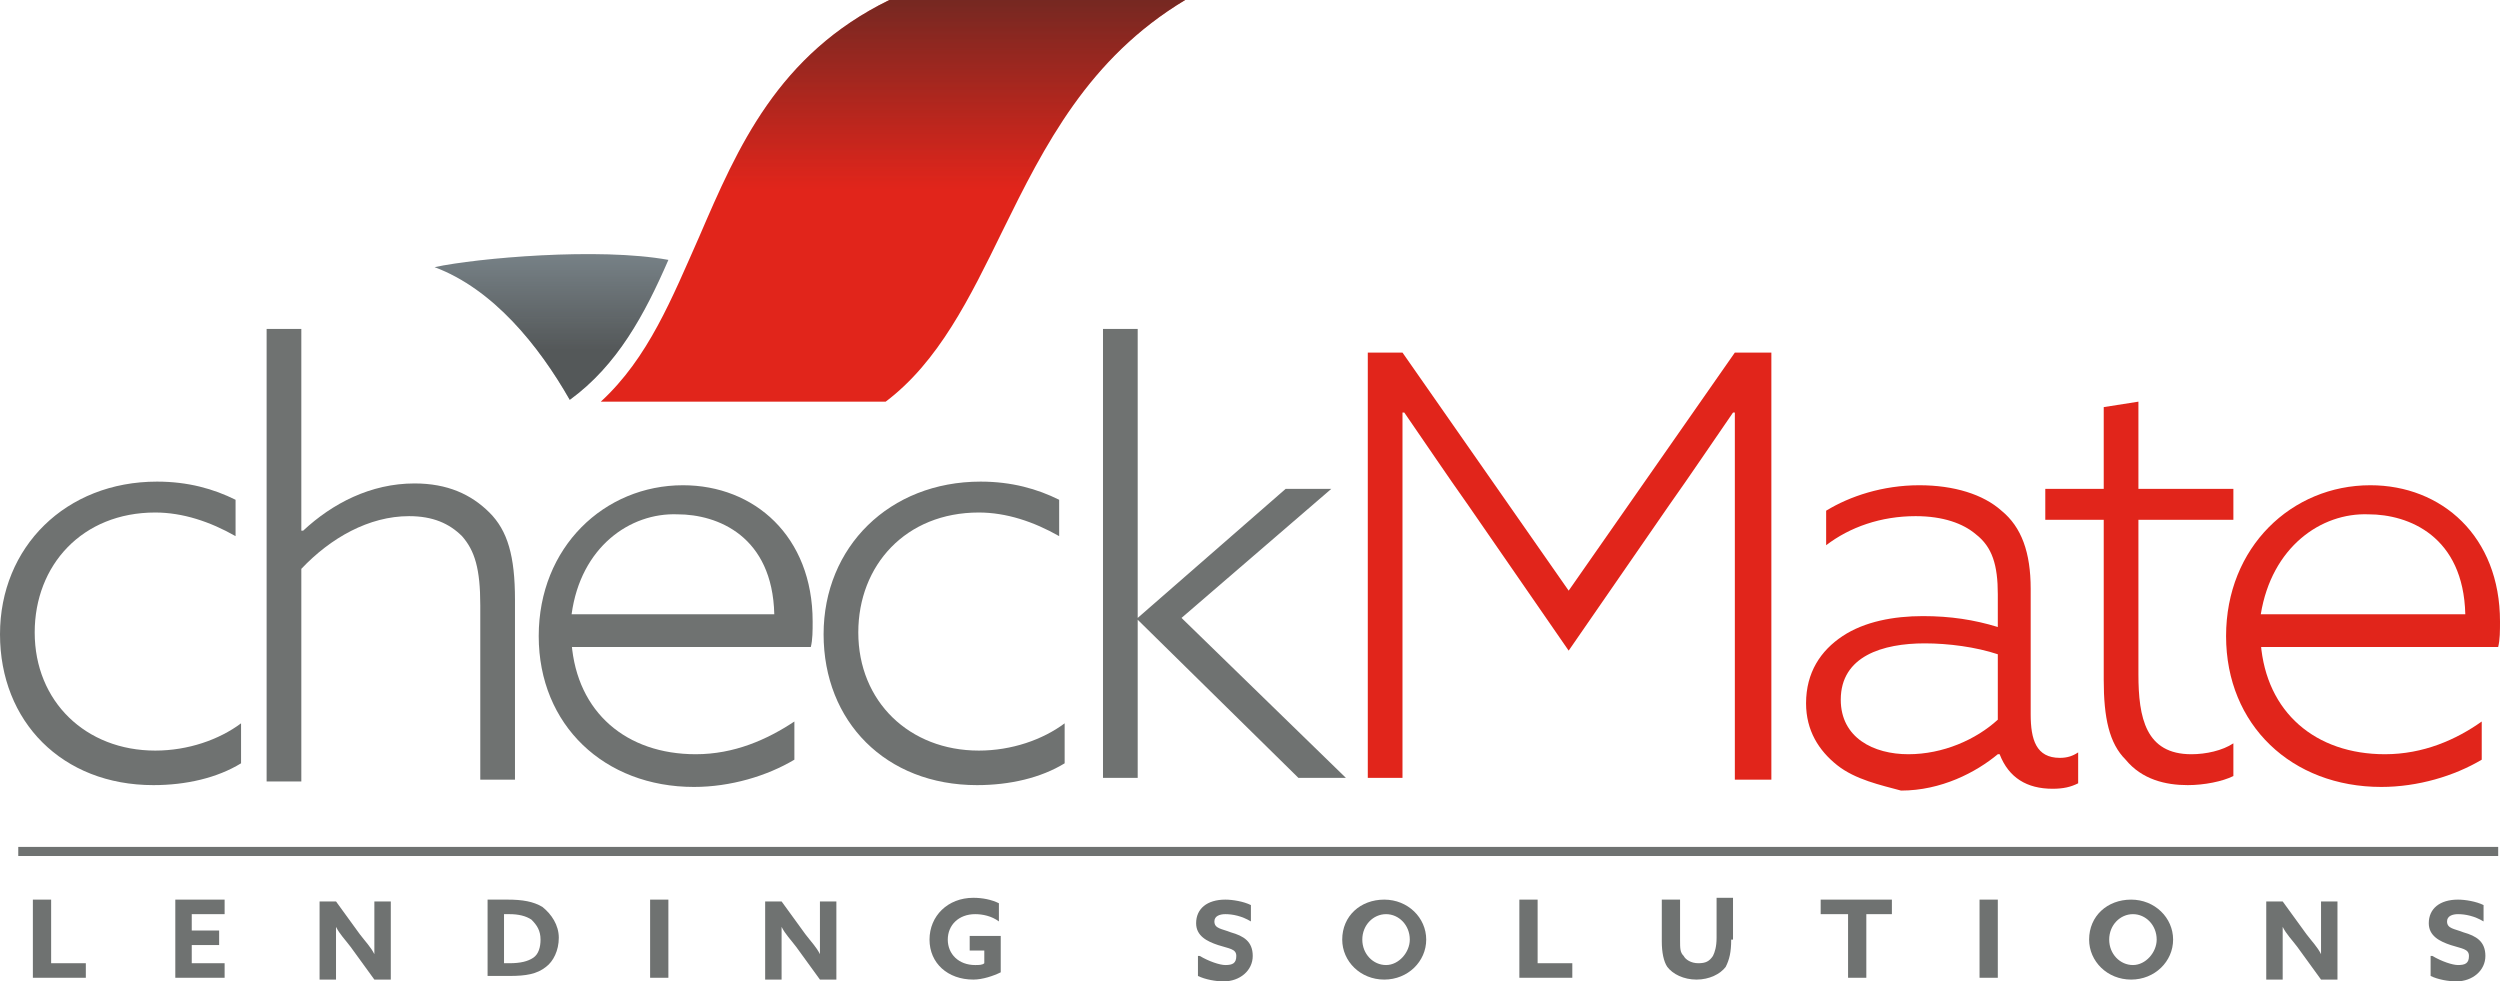 <svg width="242" height="95" viewBox="0 0 242 95" version="1.1" xmlns="http://www.w3.org/2000/svg" xmlns:xlink="http://www.w3.org/1999/xlink">
<g id="Canvas" fill="none">
<g id="checkmate logo">
<g id="checkmate logo_2">
<g id="Group">
<g id="Group_2">
<g id="Group_3">
<g id="Vector">
<path d="M 15.202 0C 18.207 0 20.682 0.704 22.803 1.759L 22.803 5.278C 20.329 3.87 17.677 2.991 15.026 2.991C 7.955 2.991 3.359 8.093 3.359 14.602C 3.359 21.287 8.308 26.037 15.026 26.037C 18.207 26.037 21.213 24.982 23.334 23.398L 23.334 27.268C 21.036 28.676 18.031 29.38 14.849 29.38C 6.01 29.38 0 23.222 0 14.778C 0 6.333 6.364 0 15.202 0Z" transform="translate(0 46.62)" fill="#6F7271"/>
</g>
<g id="Vector_2">
<path d="M 6.74329e-07 6.71104e-07L 3.359 6.71104e-07L 3.359 19.528L 3.535 19.528C 6.364 16.889 10.076 14.954 14.319 14.954C 17.5 14.954 19.798 16.009 21.566 17.768C 23.334 19.528 24.041 21.991 24.041 26.213L 24.041 43.63L 20.682 43.63L 20.682 26.741C 20.682 23.222 20.152 21.463 18.915 20.056C 17.677 18.824 16.086 18.12 13.788 18.12C 9.899 18.12 6.187 20.232 3.359 23.222L 3.359 43.806L 6.74329e-07 43.806L 6.74329e-07 6.71104e-07Z" transform="translate(25.809 31.843)" fill="#6F7271"/>
</g>
<g id="Vector_3">
<path d="M 3.182 15.306C 3.712 21.991 8.485 26.037 15.202 26.037C 18.915 26.037 22.096 24.63 24.748 22.87L 24.748 26.565C 22.096 28.148 18.561 29.204 15.026 29.204C 6.364 29.204 0 23.222 0 14.602C 0 5.981 6.364 1.34221e-06 13.965 1.34221e-06C 20.859 1.34221e-06 26.516 4.926 26.516 13.194C 26.516 14.074 26.516 14.954 26.339 15.657L 3.182 15.657L 3.182 15.306ZM 3.182 12.491L 22.803 12.491C 22.627 4.926 17.324 2.815 13.435 2.815C 8.839 2.639 4.066 5.981 3.182 12.491Z" transform="translate(52.148 46.972)" fill="#6F7271"/>
</g>
<g id="Vector_4">
<path d="M 15.202 0C 18.207 0 20.682 0.704 22.803 1.759L 22.803 5.278C 20.329 3.87 17.677 2.991 15.026 2.991C 7.955 2.991 3.359 8.093 3.359 14.602C 3.359 21.287 8.308 26.037 15.026 26.037C 18.207 26.037 21.213 24.982 23.334 23.398L 23.334 27.268C 21.036 28.676 18.031 29.38 14.849 29.38C 6.01 29.38 -2.69732e-06 23.222 -2.69732e-06 14.778C -2.69732e-06 6.333 6.364 0 15.202 0Z" transform="translate(79.724 46.62)" fill="#6F7271"/>
</g>
<g id="Vector_5">
<path d="M 2.69732e-06 6.71104e-07L 3.359 6.71104e-07L 3.359 27.972L 17.677 15.482L 22.096 15.482L 7.601 27.972L 23.511 43.454L 18.915 43.454L 3.359 28.148L 3.359 43.454L 2.69732e-06 43.454L 2.69732e-06 6.71104e-07Z" transform="translate(106.77 31.843)" fill="#6F7271"/>
</g>
<g id="Vector_6">
<path d="M 9.722 14.778C 7.601 11.787 5.48 8.62 3.535 5.806L 3.359 5.806C 3.359 9.148 3.359 12.843 3.359 16.361L 3.359 41.167L 2.69732e-06 41.167L 2.69732e-06 -6.71104e-07L 3.359 -6.71104e-07L 19.445 23.046L 35.531 -6.71104e-07L 39.066 -6.71104e-07L 39.066 41.343L 35.531 41.343L 35.531 16.361C 35.531 12.843 35.531 9.148 35.531 5.806L 35.354 5.806C 33.41 8.62 31.288 11.787 29.167 14.778L 19.445 28.852L 9.722 14.778Z" transform="translate(132.402 34.13)" fill="#E1251B"/>
</g>
<g id="Vector_7">
<path d="M 3.005 27.093C 1.237 25.685 2.69732e-06 23.75 2.69732e-06 21.111C 2.69732e-06 18.12 1.414 16.009 3.535 14.602C 5.657 13.194 8.485 12.667 11.313 12.667C 13.965 12.667 16.263 13.018 18.561 13.722L 18.561 10.556C 18.561 7.741 18.031 5.981 16.44 4.75C 15.202 3.694 13.258 2.991 10.606 2.991C 7.248 2.991 4.243 4.046 1.944 5.806L 1.944 2.463C 4.243 1.056 7.424 1.34221e-06 10.96 1.34221e-06C 14.319 1.34221e-06 17.147 0.88 18.915 2.463C 20.859 4.046 21.743 6.509 21.743 10.028L 21.743 22.167C 21.743 24.63 22.273 26.389 24.571 26.389C 25.278 26.389 25.809 26.213 26.339 25.861L 26.339 28.852C 25.632 29.204 24.925 29.38 23.864 29.38C 21.389 29.38 19.622 28.324 18.738 26.037L 18.561 26.037C 16.44 27.796 13.081 29.556 9.192 29.556C 7.248 29.028 4.773 28.5 3.005 27.093ZM 18.561 22.694L 18.561 16.361C 16.44 15.657 13.788 15.306 11.49 15.306C 7.424 15.306 3.359 16.537 3.359 20.759C 3.359 24.454 6.541 26.037 9.899 26.037C 13.258 26.037 16.44 24.63 18.561 22.694Z" transform="translate(174.827 46.972)" fill="#E1251B"/>
</g>
<g id="Vector_8">
<path d="M 5.657 26.917L 5.657 11.435L 0 11.435L 0 8.444L 5.657 8.444L 5.657 0.528L 9.015 6.71104e-07L 9.015 8.444L 18.207 8.444L 18.207 11.435L 9.015 11.435L 9.015 26.389C 9.015 30.611 9.722 34.13 14.142 34.13C 15.556 34.13 17.147 33.778 18.207 33.074L 18.207 36.241C 17.147 36.769 15.379 37.12 13.788 37.12C 11.667 37.12 9.369 36.593 7.778 34.657C 6.187 33.074 5.657 30.611 5.657 26.917Z" transform="translate(197.984 38.88)" fill="#E1251B"/>
</g>
<g id="Vector_9">
<path d="M 3.359 15.306C 3.889 21.991 8.662 26.037 15.379 26.037C 19.091 26.037 22.273 24.63 24.748 22.87L 24.748 26.565C 22.096 28.148 18.561 29.204 15.026 29.204C 6.364 29.204 2.69732e-06 23.222 2.69732e-06 14.602C 2.69732e-06 5.981 6.364 1.34221e-06 13.965 1.34221e-06C 20.859 1.34221e-06 26.516 4.926 26.516 13.194C 26.516 14.074 26.516 14.954 26.339 15.657L 3.359 15.657L 3.359 15.306ZM 3.359 12.491L 23.157 12.491C 22.98 4.926 17.677 2.815 13.788 2.815C 9.192 2.639 4.419 5.981 3.359 12.491Z" transform="translate(215.484 46.972)" fill="#E1251B"/>
</g>
</g>
</g>
<g id="Group_4">
<g id="Vector_10">
<path d="M 38.89 22.343C 42.955 14.074 47.198 5.63 56.567 0L 27.93 0C 17.147 5.278 13.258 14.25 9.546 22.87C 6.894 28.852 4.596 34.657 2.69732e-06 38.88L 27.576 38.88C 32.703 35.009 35.708 28.852 38.89 22.343Z" transform="translate(58.158 0)" fill="#E1251B"/>
</g>
<g id="Vector_11">
<path d="M 38.89 22.343C 42.955 14.074 47.198 5.63 56.567 0L 27.93 0C 17.147 5.278 13.258 14.25 9.546 22.87C 6.894 28.852 4.596 34.657 2.69732e-06 38.88L 27.576 38.88C 32.703 35.009 35.708 28.852 38.89 22.343Z" transform="translate(58.158 0)" fill="url(#paint0_linear)"/>
</g>
</g>
<g id="Group_5">
<g id="Vector_12">
<path d="M 22.627 0.561C 15.909 -0.671 4.066 0.385 -1.34866e-06 1.264C 5.657 3.375 10.076 8.829 13.081 14.107C 17.677 10.764 20.329 5.838 22.627 0.561Z" transform="translate(42.072 24.597)" fill="#7B868C"/>
</g>
<g id="Vector_13">
<path d="M 22.627 0.561C 15.909 -0.671 4.066 0.385 -1.34866e-06 1.264C 5.657 3.375 10.076 8.829 13.081 14.107C 17.677 10.764 20.329 5.838 22.627 0.561Z" transform="translate(42.072 24.597)" fill="url(#paint1_linear)"/>
</g>
</g>
<g id="Group_6">
<g id="Vector_14">
<path d="M -8.42912e-08 0L 1.768 0L 1.768 6.157L 5.126 6.157L 5.126 7.565L -8.42912e-08 7.565L -8.42912e-08 0Z" transform="translate(3.182 87.083)" fill="#6F7271"/>
</g>
<g id="Vector_15">
<path d="M 6.74329e-07 0L 4.773 0L 4.773 1.407L 1.591 1.407L 1.591 2.991L 4.243 2.991L 4.243 4.398L 1.591 4.398L 1.591 6.157L 4.773 6.157L 4.773 7.565L 6.74329e-07 7.565L 6.74329e-07 0Z" transform="translate(16.97 87.083)" fill="#6F7271"/>
</g>
<g id="Vector_16">
<path d="M 3.005 4.398C 2.475 3.694 1.944 3.167 1.591 2.463C 1.591 3.167 1.591 3.87 1.591 4.75L 1.591 7.565L 0 7.565L 0 -2.68442e-06L 1.591 -2.68442e-06L 3.889 3.167C 4.419 3.87 4.95 4.398 5.303 5.102C 5.303 4.398 5.303 3.694 5.303 2.815L 5.303 -2.68442e-06L 6.894 -2.68442e-06L 6.894 7.565L 5.303 7.565L 3.005 4.398Z" transform="translate(30.935 87.259)" fill="#6F7271"/>
</g>
<g id="Vector_17">
<path d="M 6.74329e-07 0L 2.121 0C 3.535 0 4.596 0.176 5.48 0.704C 6.364 1.407 7.071 2.463 7.071 3.694C 7.071 4.926 6.541 5.981 5.833 6.509C 4.95 7.213 3.889 7.389 2.298 7.389L 0.177 7.389L 0.177 0L 6.74329e-07 0ZM 2.298 6.157C 3.359 6.157 4.066 5.981 4.596 5.63C 5.126 5.278 5.303 4.574 5.303 3.87C 5.303 2.991 4.95 2.463 4.419 1.935C 3.889 1.583 3.182 1.407 2.298 1.407L 1.768 1.407L 1.768 6.157L 2.298 6.157Z" transform="translate(47.021 87.083)" fill="#6F7271"/>
</g>
<g id="Vector_18">
<path d="M -2.69732e-06 0L 1.768 0L 1.768 7.565L -2.69732e-06 7.565L -2.69732e-06 0Z" transform="translate(62.931 87.083)" fill="#6F7271"/>
</g>
<g id="Vector_19">
<path d="M 3.005 4.398C 2.475 3.694 1.944 3.167 1.591 2.463C 1.591 3.167 1.591 3.87 1.591 4.75L 1.591 7.565L 2.69732e-06 7.565L 2.69732e-06 -2.68442e-06L 1.591 -2.68442e-06L 3.889 3.167C 4.419 3.87 4.95 4.398 5.303 5.102C 5.303 4.398 5.303 3.694 5.303 2.815L 5.303 -2.68442e-06L 6.894 -2.68442e-06L 6.894 7.565L 5.303 7.565L 3.005 4.398Z" transform="translate(74.067 87.259)" fill="#6F7271"/>
</g>
<g id="Vector_20">
<path d="M 6.894 7.213C 6.187 7.565 5.126 7.917 4.243 7.917C 1.768 7.917 2.69732e-06 6.333 2.69732e-06 4.046C 2.69732e-06 1.759 1.768 2.68442e-06 4.243 2.68442e-06C 5.126 2.68442e-06 6.01 0.176 6.717 0.528L 6.717 2.287C 6.01 1.759 5.126 1.583 4.419 1.583C 2.828 1.583 1.768 2.639 1.768 4.046C 1.768 5.454 2.828 6.509 4.419 6.509C 4.773 6.509 5.126 6.509 5.303 6.333L 5.303 5.102L 3.889 5.102L 3.889 3.694L 6.894 3.694L 6.894 7.213Z" transform="translate(89.977 86.907)" fill="#6F7271"/>
</g>
<g id="Vector_21">
<path d="M 0.354 5.454C 1.237 5.981 2.298 6.333 2.828 6.333C 3.535 6.333 3.889 6.157 3.889 5.454C 3.889 4.75 3.182 4.75 2.121 4.398C 1.061 4.046 0 3.519 0 2.287C 0 0.88 1.061 0 2.828 0C 3.535 0 4.596 0.176 5.303 0.528L 5.303 2.111C 4.419 1.583 3.535 1.407 2.828 1.407C 2.298 1.407 1.768 1.583 1.768 2.111C 1.768 2.815 2.475 2.815 3.359 3.167C 4.596 3.519 5.48 4.046 5.48 5.454C 5.48 6.861 4.243 7.917 2.652 7.917C 1.944 7.917 0.884 7.741 0.177 7.389L 0.177 5.454L 0.354 5.454Z" transform="translate(115.785 87.083)" fill="#6F7271"/>
</g>
<g id="Vector_22">
<path d="M 0 3.87C 0 1.583 1.768 0 4.066 0C 6.364 0 8.131 1.759 8.131 3.87C 8.131 5.981 6.364 7.741 4.066 7.741C 1.768 7.741 0 5.981 0 3.87ZM 6.541 3.87C 6.541 2.463 5.48 1.407 4.243 1.407C 3.005 1.407 1.944 2.463 1.944 3.87C 1.944 5.278 3.005 6.333 4.243 6.333C 5.48 6.333 6.541 5.102 6.541 3.87Z" transform="translate(129.927 87.083)" fill="#6F7271"/>
</g>
<g id="Vector_23">
<path d="M -5.39463e-06 0L 1.768 0L 1.768 6.157L 5.126 6.157L 5.126 7.565L -5.39463e-06 7.565L -5.39463e-06 0Z" transform="translate(147.074 87.083)" fill="#6F7271"/>
</g>
<g id="Vector_24">
<path d="M 6.717 4.046C 6.717 5.278 6.541 5.981 6.187 6.685C 5.657 7.389 4.596 7.917 3.359 7.917C 2.121 7.917 1.061 7.389 0.53 6.685C 0.177 6.157 0 5.278 0 4.222L 0 0.176L 1.768 0.176L 1.768 4.046C 1.768 4.926 1.768 5.278 2.121 5.63C 2.298 5.981 2.828 6.333 3.535 6.333C 4.243 6.333 4.596 6.157 4.95 5.63C 5.126 5.278 5.303 4.75 5.303 3.87L 5.303 2.68442e-06L 6.894 2.68442e-06L 6.894 4.046L 6.717 4.046Z" transform="translate(160.862 86.907)" fill="#6F7271"/>
</g>
<g id="Vector_25">
<path d="M 2.475 1.407L -5.39463e-06 1.407L -5.39463e-06 0L 6.894 0L 6.894 1.407L 4.419 1.407L 4.419 7.565L 2.652 7.565L 2.652 1.407L 2.475 1.407Z" transform="translate(176.241 87.083)" fill="#6F7271"/>
</g>
<g id="Vector_26">
<path d="M 2.69732e-06 0L 1.768 0L 1.768 7.565L 2.69732e-06 7.565L 2.69732e-06 0Z" transform="translate(191.62 87.083)" fill="#6F7271"/>
</g>
<g id="Vector_27">
<path d="M 2.69732e-06 3.87C 2.69732e-06 1.583 1.768 0 4.066 0C 6.364 0 8.131 1.759 8.131 3.87C 8.131 5.981 6.364 7.741 4.066 7.741C 1.768 7.741 2.69732e-06 5.981 2.69732e-06 3.87ZM 6.541 3.87C 6.541 2.463 5.48 1.407 4.243 1.407C 3.005 1.407 1.944 2.463 1.944 3.87C 1.944 5.278 3.005 6.333 4.243 6.333C 5.48 6.333 6.541 5.102 6.541 3.87Z" transform="translate(202.226 87.083)" fill="#6F7271"/>
</g>
<g id="Vector_28">
<path d="M 3.005 4.398C 2.475 3.694 1.944 3.167 1.591 2.463C 1.591 3.167 1.591 3.87 1.591 4.75L 1.591 7.565L -2.69732e-06 7.565L -2.69732e-06 -2.68442e-06L 1.591 -2.68442e-06L 3.889 3.167C 4.419 3.87 4.95 4.398 5.303 5.102C 5.303 4.398 5.303 3.694 5.303 2.815L 5.303 -2.68442e-06L 6.894 -2.68442e-06L 6.894 7.565L 5.303 7.565L 3.005 4.398Z" transform="translate(219.373 87.259)" fill="#6F7271"/>
</g>
<g id="Vector_29">
<path d="M 0.354 5.454C 1.237 5.981 2.298 6.333 2.828 6.333C 3.535 6.333 3.889 6.157 3.889 5.454C 3.889 4.75 3.182 4.75 2.121 4.398C 1.061 4.046 0 3.519 0 2.287C 0 0.88 1.061 0 2.828 0C 3.535 0 4.596 0.176 5.303 0.528L 5.303 2.111C 4.419 1.583 3.535 1.407 2.828 1.407C 2.298 1.407 1.768 1.583 1.768 2.111C 1.768 2.815 2.475 2.815 3.359 3.167C 4.596 3.519 5.48 4.046 5.48 5.454C 5.48 6.861 4.243 7.917 2.652 7.917C 1.944 7.917 0.884 7.741 0.177 7.389L 0.177 5.454L 0.354 5.454Z" transform="translate(235.106 87.083)" fill="#6F7271"/>
</g>
</g>
<g id="Vector_30">
<path d="M 240.056 -2.68442e-06L 0 -2.68442e-06L 0 0.88L 240.056 0.88L 240.056 -2.68442e-06Z" transform="translate(1.768 81.981)" fill="#6F7271"/>
</g>
</g>
</g>
</g>
</g>
<defs>

<linearGradient id="paint0_linear" x2="1" gradientUnits="userSpaceOnUse" gradientTransform="matrix(0 58.542 -58.824 0 57.642 -12.296)">
<stop stop-color="#2D2A26"/>
<stop offset="0.523" stop-color="#2D2A26" stop-opacity="0"/>
</linearGradient>
<linearGradient id="paint1_linear" x2="1" gradientUnits="userSpaceOnUse" gradientTransform="matrix(0 -19.8 19.895 0 1.428 9.306)">
<stop stop-color="#2D2A26" stop-opacity="0.5"/>
<stop offset="0.523" stop-color="#2D2A26" stop-opacity="0"/>
</linearGradient>

</defs>
</svg>

